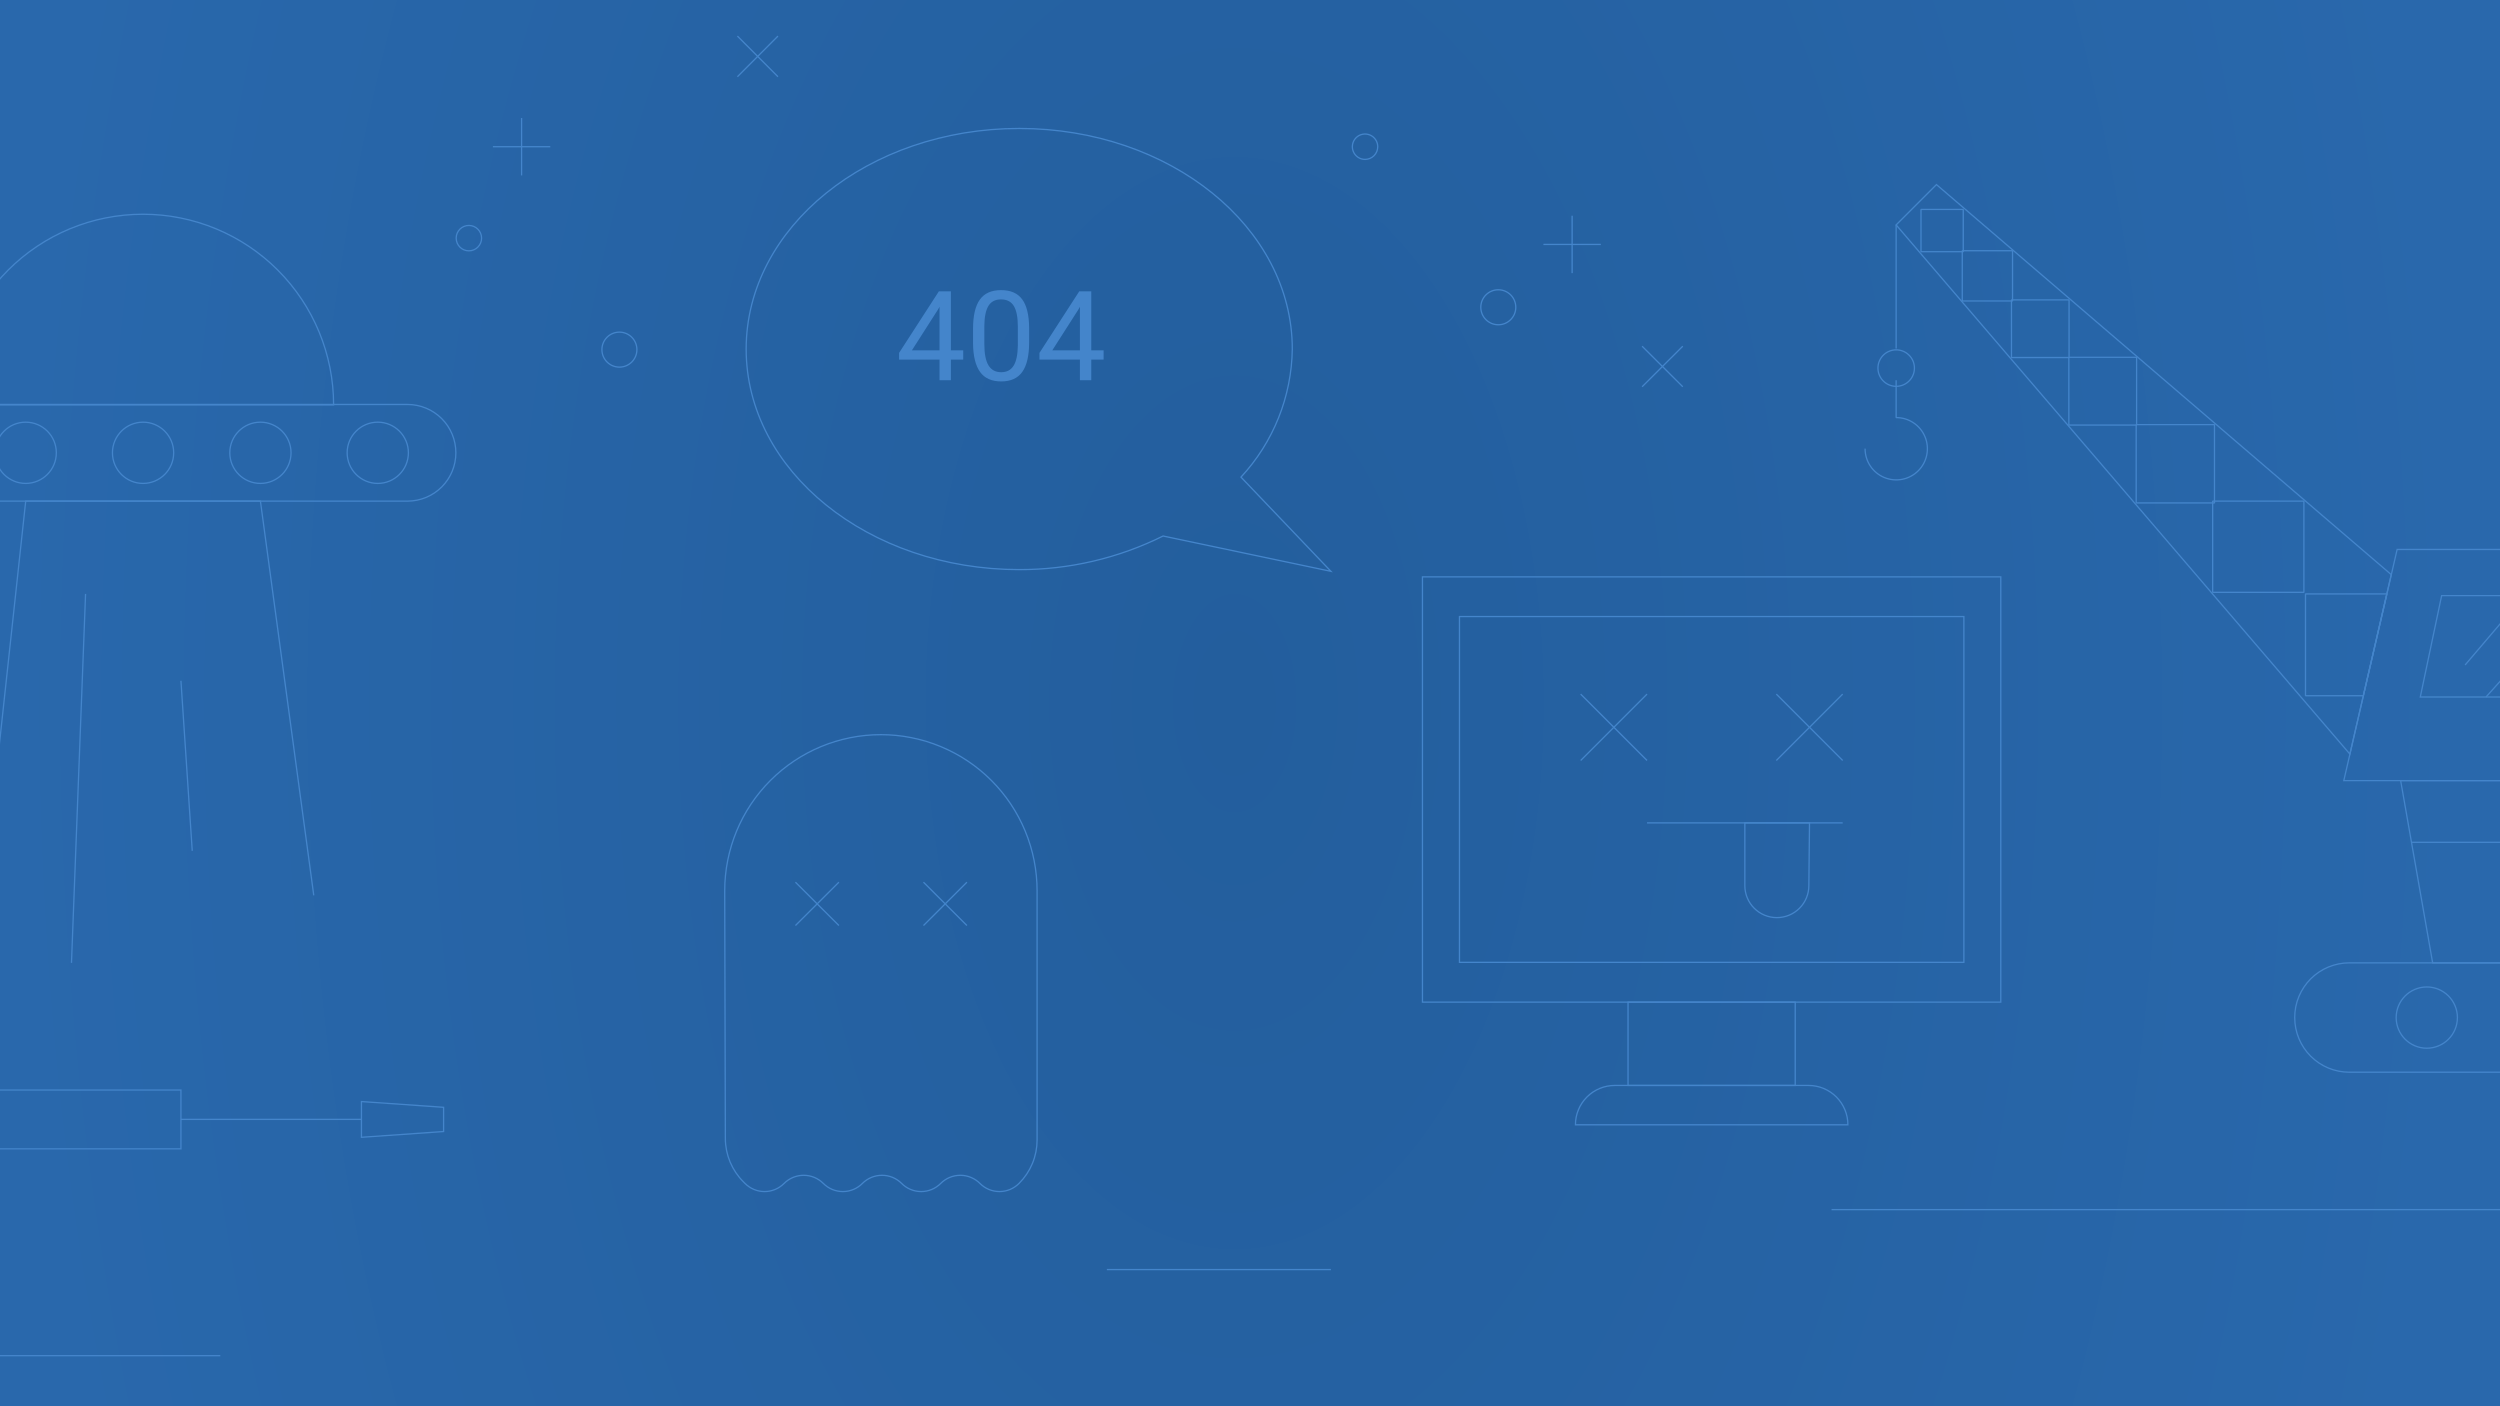 <svg width="1920" height="1080" viewBox="0 0 1920 1080" fill="none" xmlns="http://www.w3.org/2000/svg">
<rect width="1920" height="1080" fill="white"/>
<g clip-path="url(#clip0)">
<rect width="1920" height="1080" fill="white"/>
<path d="M0 0H1920V1080H0V0Z" fill="url(#paint0_radial)"/>
<path d="M-620.991 1041.16H169.191" stroke="#4485CB" stroke-miterlimit="10"/>
<path d="M1406.65 928.995H2231.41" stroke="#4485CB" stroke-miterlimit="10"/>
<path d="M850.073 975.041H1022.14" stroke="#4485CB" stroke-miterlimit="10"/>
<path d="M730.281 269.078H739.75V276.156H730.281V292H721.562V276.156H690.484V271.047L721.047 223.75H730.281V269.078ZM700.328 269.078H721.562V235.609L720.531 237.484L700.328 269.078ZM790.375 262.891C790.375 273.047 788.641 280.594 785.172 285.531C781.703 290.469 776.281 292.938 768.906 292.938C761.625 292.938 756.234 290.531 752.734 285.719C749.234 280.875 747.422 273.656 747.297 264.062V252.484C747.297 242.453 749.031 235 752.5 230.125C755.969 225.25 761.406 222.812 768.812 222.812C776.156 222.812 781.562 225.172 785.031 229.891C788.5 234.578 790.281 241.828 790.375 251.641V262.891ZM781.703 251.031C781.703 243.688 780.672 238.344 778.609 235C776.547 231.625 773.281 229.938 768.812 229.938C764.375 229.938 761.141 231.609 759.109 234.953C757.078 238.297 756.031 243.438 755.969 250.375V264.25C755.969 271.625 757.031 277.078 759.156 280.609C761.312 284.109 764.562 285.859 768.906 285.859C773.188 285.859 776.359 284.203 778.422 280.891C780.516 277.578 781.609 272.359 781.703 265.234V251.031ZM838.094 269.078H847.562V276.156H838.094V292H829.375V276.156H798.297V271.047L828.859 223.75H838.094V269.078ZM808.141 269.078H829.375V235.609L828.344 237.484L808.141 269.078Z" fill="#4485CB"/>
<path d="M138.959 837.147H-6.558C-12.534 837.147 -18.265 839.521 -22.491 843.747C-26.716 847.972 -29.09 853.703 -29.09 859.679C-29.101 862.645 -28.526 865.584 -27.398 868.327C-26.271 871.07 -24.613 873.564 -22.52 875.665C-20.426 877.766 -17.939 879.433 -15.2 880.57C-12.46 881.708 -9.524 882.293 -6.558 882.293H138.959V837.147Z" stroke="#4485CB" stroke-miterlimit="10"/>
<path d="M138.956 859.679H277.59" stroke="#4485CB" stroke-miterlimit="10"/>
<path d="M277.589 873.441V845.993L340.679 850.417V869.016L277.589 873.441Z" stroke="#4485CB" stroke-miterlimit="10"/>
<path d="M556.578 684.175L557.069 874.346C557.095 886.832 562.075 898.796 570.916 907.612L572.145 908.841C574.111 910.83 576.453 912.41 579.034 913.487C581.614 914.565 584.384 915.12 587.18 915.12C589.977 915.12 592.746 914.565 595.327 913.487C597.908 912.41 600.249 910.83 602.215 908.841V908.841C606.208 904.863 611.615 902.63 617.251 902.63C622.887 902.63 628.293 904.863 632.286 908.841V908.841C634.252 910.83 636.593 912.41 639.174 913.487C641.755 914.565 644.524 915.12 647.321 915.12C650.118 915.12 652.887 914.565 655.468 913.487C658.049 912.41 660.39 910.83 662.356 908.841V908.841C666.349 904.863 671.755 902.63 677.391 902.63C683.027 902.63 688.433 904.863 692.426 908.841V908.841C694.392 910.83 696.733 912.41 699.314 913.487C701.895 914.565 704.664 915.12 707.461 915.12C710.258 915.12 713.027 914.565 715.608 913.487C718.189 912.41 720.53 910.83 722.496 908.841V908.841C726.489 904.863 731.895 902.63 737.531 902.63C743.167 902.63 748.574 904.863 752.566 908.841V908.841C754.533 910.83 756.874 912.41 759.455 913.487C762.036 914.565 764.805 915.12 767.602 915.12C770.398 915.12 773.168 914.565 775.748 913.487C778.329 912.41 780.671 910.83 782.637 908.841C787.024 904.466 790.506 899.269 792.882 893.546C795.258 887.824 796.482 881.689 796.484 875.493V684.175C796.484 668.422 793.381 652.824 787.353 638.271C781.325 623.717 772.489 610.494 761.35 599.355C750.212 588.216 736.988 579.381 722.435 573.353C707.881 567.324 692.283 564.222 676.531 564.222C644.717 564.222 614.207 576.86 591.711 599.355C569.215 621.851 556.578 652.361 556.578 684.175V684.175Z" stroke="#4485CB" stroke-miterlimit="10"/>
<path d="M644.255 710.799L610.907 677.533" stroke="#4485CB" stroke-miterlimit="10"/>
<path d="M610.907 710.799L644.255 677.533" stroke="#4485CB" stroke-miterlimit="10"/>
<path d="M742.578 710.799L709.23 677.533" stroke="#4485CB" stroke-miterlimit="10"/>
<path d="M709.23 710.799L742.578 677.533" stroke="#4485CB" stroke-miterlimit="10"/>
<path d="M1264.91 584.045L1213.95 533.082" stroke="#4485CB" stroke-miterlimit="10"/>
<path d="M1213.95 584.045L1264.91 533.082" stroke="#4485CB" stroke-miterlimit="10"/>
<path d="M1415.18 584.045L1364.22 533.082" stroke="#4485CB" stroke-miterlimit="10"/>
<path d="M1364.22 584.045L1415.18 533.082" stroke="#4485CB" stroke-miterlimit="10"/>
<path d="M1536.61 443.039H1092.44V769.633H1536.61V443.039Z" stroke="#4485CB" stroke-miterlimit="10"/>
<path d="M1508.26 473.517H1120.87V739.068H1508.26V473.517Z" stroke="#4485CB" stroke-miterlimit="10"/>
<path d="M1378.72 769.63H1250.33V833.622H1378.72V769.63Z" stroke="#4485CB" stroke-miterlimit="10"/>
<path d="M1240.17 833.623H1388.96C1396.98 833.623 1404.67 836.808 1410.34 842.478C1416.01 848.148 1419.19 855.838 1419.19 863.857H1209.93C1209.93 855.838 1213.12 848.148 1218.79 842.478C1224.46 836.808 1232.15 833.623 1240.17 833.623V833.623Z" stroke="#4485CB" stroke-miterlimit="10"/>
<path d="M1264.91 631.981H1415.18" stroke="#4485CB" stroke-miterlimit="10"/>
<path d="M1389.7 631.981H1340.04V680.159C1340.04 686.678 1342.63 692.93 1347.24 697.54C1351.85 702.15 1358.1 704.739 1364.62 704.739C1371.14 704.739 1377.39 702.15 1382 697.54C1386.61 692.93 1389.2 686.678 1389.2 680.159L1389.7 631.981Z" stroke="#4485CB" stroke-miterlimit="10"/>
<path d="M2316.55 823.46H1804.29C1793.16 823.46 1782.49 819.04 1774.62 811.173C1766.76 803.305 1762.34 792.635 1762.34 781.509C1762.33 775.993 1763.4 770.529 1765.51 765.43C1767.61 760.331 1770.7 755.696 1774.6 751.792C1778.49 747.888 1783.12 744.791 1788.22 742.677C1793.31 740.564 1798.77 739.476 1804.29 739.476H2316.55C2322.07 739.465 2327.54 740.545 2332.64 742.654C2337.75 744.762 2342.39 747.858 2346.29 751.763C2350.2 755.668 2353.29 760.306 2355.4 765.411C2357.51 770.515 2358.59 775.986 2358.58 781.509V781.509C2358.58 787.025 2357.49 792.487 2355.38 797.582C2353.26 802.677 2350.17 807.305 2346.26 811.202C2342.36 815.098 2337.72 818.187 2332.63 820.29C2327.53 822.393 2322.06 823.47 2316.55 823.46V823.46Z" stroke="#4485CB" stroke-miterlimit="10"/>
<path d="M1863.78 805.027C1876.77 805.027 1887.29 794.499 1887.29 781.511C1887.29 768.524 1876.77 757.996 1863.78 757.996C1850.79 757.996 1840.26 768.524 1840.26 781.511C1840.26 794.499 1850.79 805.027 1863.78 805.027Z" stroke="#4485CB" stroke-miterlimit="10"/>
<path d="M2252.64 739.481H1868.28L1843.7 599.536H2277.22L2252.64 739.481Z" stroke="#4485CB" stroke-miterlimit="10"/>
<path d="M1852.06 646.89H2090.16" stroke="#4485CB" stroke-miterlimit="10"/>
<path d="M2029.78 535.294H1858.78L1875.17 457.456H2029.78V535.294Z" stroke="#4485CB" stroke-miterlimit="10"/>
<path d="M1938.58 457.456L1893.19 510.714" stroke="#4485CB" stroke-miterlimit="10"/>
<path d="M1944.24 496.376L1909.25 535.296" stroke="#4485CB" stroke-miterlimit="10"/>
<path d="M2090.17 515.876V421.979H1841L1800.03 599.532H2315.49L2296.23 515.876H2090.17Z" stroke="#4485CB" stroke-miterlimit="10"/>
<path d="M1769.39 384.864H1699.33V454.919H1769.39V384.864Z" stroke="#4485CB" stroke-linejoin="bevel"/>
<path d="M1700.73 326.115H1640.59V386.256H1700.73V326.115Z" stroke="#4485CB" stroke-linejoin="bevel"/>
<path d="M1640.91 274.416H1588.88V326.445H1640.91V274.416Z" stroke="#4485CB" stroke-linejoin="bevel"/>
<path d="M1589.05 230.335H1544.8V274.58H1589.05V230.335Z" stroke="#4485CB" stroke-linejoin="bevel"/>
<path d="M1545.62 192.559H1507.02V231.151H1545.62V192.559Z" stroke="#4485CB" stroke-linejoin="bevel"/>
<path d="M1507.77 160.854H1475.32V193.301H1507.77V160.854Z" stroke="#4485CB" stroke-linejoin="bevel"/>
<path d="M1836.49 441.318L1487.2 141.763L1456.23 172.734L1804.7 579.133L1836.49 441.318Z" stroke="#4485CB" stroke-miterlimit="10"/>
<path d="M1833.14 456.149H1770.62V534.315H1815.03L1833.14 456.149Z" stroke="#4485CB" stroke-linejoin="bevel"/>
<path d="M1456.23 172.732V267.695" stroke="#4485CB" stroke-linejoin="bevel"/>
<path d="M1470.24 281.627C1470.39 283.551 1470.14 285.486 1469.5 287.308C1468.87 289.131 1467.86 290.803 1466.55 292.219C1465.24 293.635 1463.65 294.764 1461.88 295.537C1460.11 296.31 1458.2 296.708 1456.27 296.708C1454.34 296.708 1452.43 296.31 1450.66 295.537C1448.89 294.764 1447.3 293.635 1445.99 292.219C1444.68 290.803 1443.68 289.131 1443.04 287.308C1442.41 285.486 1442.15 283.551 1442.3 281.627C1442.57 278.106 1444.16 274.818 1446.75 272.419C1449.34 270.019 1452.74 268.687 1456.27 268.687C1459.8 268.687 1463.2 270.019 1465.79 272.419C1468.38 274.818 1469.97 278.106 1470.24 281.627V281.627Z" stroke="#4485CB" stroke-linejoin="bevel"/>
<path d="M1432.39 344.551C1432.37 349.29 1433.76 353.927 1436.39 357.874C1439.01 361.82 1442.74 364.9 1447.12 366.721C1451.49 368.542 1456.31 369.022 1460.96 368.102C1465.61 367.181 1469.88 364.901 1473.23 361.55C1476.58 358.199 1478.86 353.929 1479.78 349.28C1480.7 344.631 1480.22 339.814 1478.4 335.439C1476.58 331.064 1473.5 327.328 1469.55 324.706C1465.61 322.083 1460.97 320.691 1456.23 320.708V292.03" stroke="#4485CB" stroke-linejoin="bevel"/>
<path d="M313.236 384.862H-93.572C-98.466 384.895 -103.319 383.958 -107.851 382.108C-112.383 380.257 -116.503 377.528 -119.976 374.078C-123.449 370.628 -126.205 366.526 -128.085 362.006C-129.966 357.487 -130.934 352.64 -130.934 347.746V347.746C-130.934 337.902 -127.024 328.461 -120.063 321.5C-113.102 314.539 -103.661 310.629 -93.817 310.629H312.99C322.834 310.629 332.275 314.539 339.236 321.5C346.197 328.461 350.107 337.902 350.107 347.746V347.746C350.107 357.547 346.231 366.951 339.323 373.904C332.415 380.858 323.038 384.797 313.236 384.862V384.862Z" stroke="#4485CB" stroke-miterlimit="10"/>
<path d="M256.208 310.957C256.208 272.125 240.782 234.883 213.323 207.424C185.865 179.965 148.623 164.539 109.79 164.539C70.958 164.539 33.716 179.965 6.257 207.424C-21.202 234.883 -36.628 272.125 -36.628 310.957V310.957H256.208Z" stroke="#4485CB" stroke-miterlimit="10"/>
<path d="M109.872 371.263C122.859 371.263 133.387 360.735 133.387 347.748C133.387 334.761 122.859 324.232 109.872 324.232C96.885 324.232 86.356 334.761 86.356 347.748C86.356 360.735 96.885 371.263 109.872 371.263Z" stroke="#4485CB" stroke-miterlimit="10"/>
<path d="M19.742 371.263C32.729 371.263 43.257 360.735 43.257 347.748C43.257 334.761 32.729 324.232 19.742 324.232C6.755 324.232 -3.773 334.761 -3.773 347.748C-3.773 360.735 6.755 371.263 19.742 371.263Z" stroke="#4485CB" stroke-miterlimit="10"/>
<path d="M290.127 371.263C303.114 371.263 313.643 360.735 313.643 347.748C313.643 334.761 303.114 324.232 290.127 324.232C277.14 324.232 266.612 334.761 266.612 347.748C266.612 360.735 277.14 371.263 290.127 371.263Z" stroke="#4485CB" stroke-miterlimit="10"/>
<path d="M199.998 371.263C212.985 371.263 223.514 360.735 223.514 347.748C223.514 334.761 212.985 324.232 199.998 324.232C187.011 324.232 176.483 334.761 176.483 347.748C176.483 360.735 187.011 371.263 199.998 371.263Z" stroke="#4485CB" stroke-miterlimit="10"/>
<path d="M-13.032 687.615L19.742 384.864H200L240.967 687.615" stroke="#4485CB" stroke-miterlimit="10"/>
<path d="M65.709 456.149L54.893 739.481" stroke="#4485CB" stroke-miterlimit="10"/>
<path d="M138.956 522.841L147.641 653.445" stroke="#4485CB" stroke-miterlimit="10"/>
<path d="M1022.14 438.775L953.069 366.426C977.929 339.663 991.972 304.628 992.48 268.104C992.48 174.534 898.583 98.662 782.808 98.662C667.034 98.662 573.054 174.534 573.054 268.104C573.054 361.674 666.952 437.464 782.808 437.464C821.129 437.553 858.944 428.716 893.257 411.654L1022.14 438.775Z" stroke="#4485CB" stroke-miterlimit="10"/>
<path d="M1229.43 187.728H1185.35" stroke="#4485CB" stroke-miterlimit="10"/>
<path d="M1207.39 209.768V165.687" stroke="#4485CB" stroke-miterlimit="10"/>
<path d="M1292.36 297.03L1261.14 265.895" stroke="#4485CB" stroke-miterlimit="10"/>
<path d="M1261.14 297.03L1292.36 265.895" stroke="#4485CB" stroke-miterlimit="10"/>
<path d="M1048.44 122.424C1046.5 122.44 1044.61 121.882 1043 120.821C1041.38 119.759 1040.12 118.242 1039.37 116.462C1038.62 114.682 1038.41 112.719 1038.78 110.822C1039.15 108.926 1040.07 107.181 1041.43 105.809C1042.79 104.437 1044.53 103.5 1046.42 103.117C1048.31 102.734 1050.28 102.923 1052.07 103.658C1053.85 104.394 1055.38 105.643 1056.45 107.248C1057.53 108.854 1058.1 110.742 1058.1 112.674C1058.1 115.246 1057.09 117.713 1055.28 119.539C1053.47 121.366 1051.01 122.402 1048.44 122.424Z" stroke="#4485CB" stroke-miterlimit="10"/>
<path d="M1150.69 249.424C1158.11 249.424 1164.13 243.407 1164.13 235.986C1164.13 228.565 1158.11 222.549 1150.69 222.549C1143.27 222.549 1137.25 228.565 1137.25 235.986C1137.25 243.407 1143.27 249.424 1150.69 249.424Z" stroke="#4485CB" stroke-miterlimit="10"/>
<path d="M400.574 90.634V134.715" stroke="#4485CB" stroke-miterlimit="10"/>
<path d="M422.618 112.674H378.537" stroke="#4485CB" stroke-miterlimit="10"/>
<path d="M597.467 27.71L566.332 58.927" stroke="#4485CB" stroke-miterlimit="10"/>
<path d="M597.467 58.927L566.332 27.71" stroke="#4485CB" stroke-miterlimit="10"/>
<path d="M360.098 192.645C365.483 192.645 369.849 188.28 369.849 182.895C369.849 177.51 365.483 173.145 360.098 173.145C354.713 173.145 350.348 177.51 350.348 182.895C350.348 188.28 354.713 192.645 360.098 192.645Z" stroke="#4485CB" stroke-miterlimit="10"/>
<path d="M475.71 281.954C483.132 281.954 489.148 275.938 489.148 268.516C489.148 261.095 483.132 255.079 475.71 255.079C468.289 255.079 462.273 261.095 462.273 268.516C462.273 275.938 468.289 281.954 475.71 281.954Z" stroke="#4485CB" stroke-miterlimit="10"/>
</g>
<defs>
<radialGradient id="paint0_radial" cx="0" cy="0" r="1" gradientUnits="userSpaceOnUse" gradientTransform="translate(948.25 540) scale(948.25 1685.78)">
<stop stop-color="#235E9D"/>
<stop offset="1" stop-color="#2968AC"/>
</radialGradient>
<clipPath id="clip0">
<rect width="1920" height="1080" fill="white"/>
</clipPath>
</defs>
</svg>
